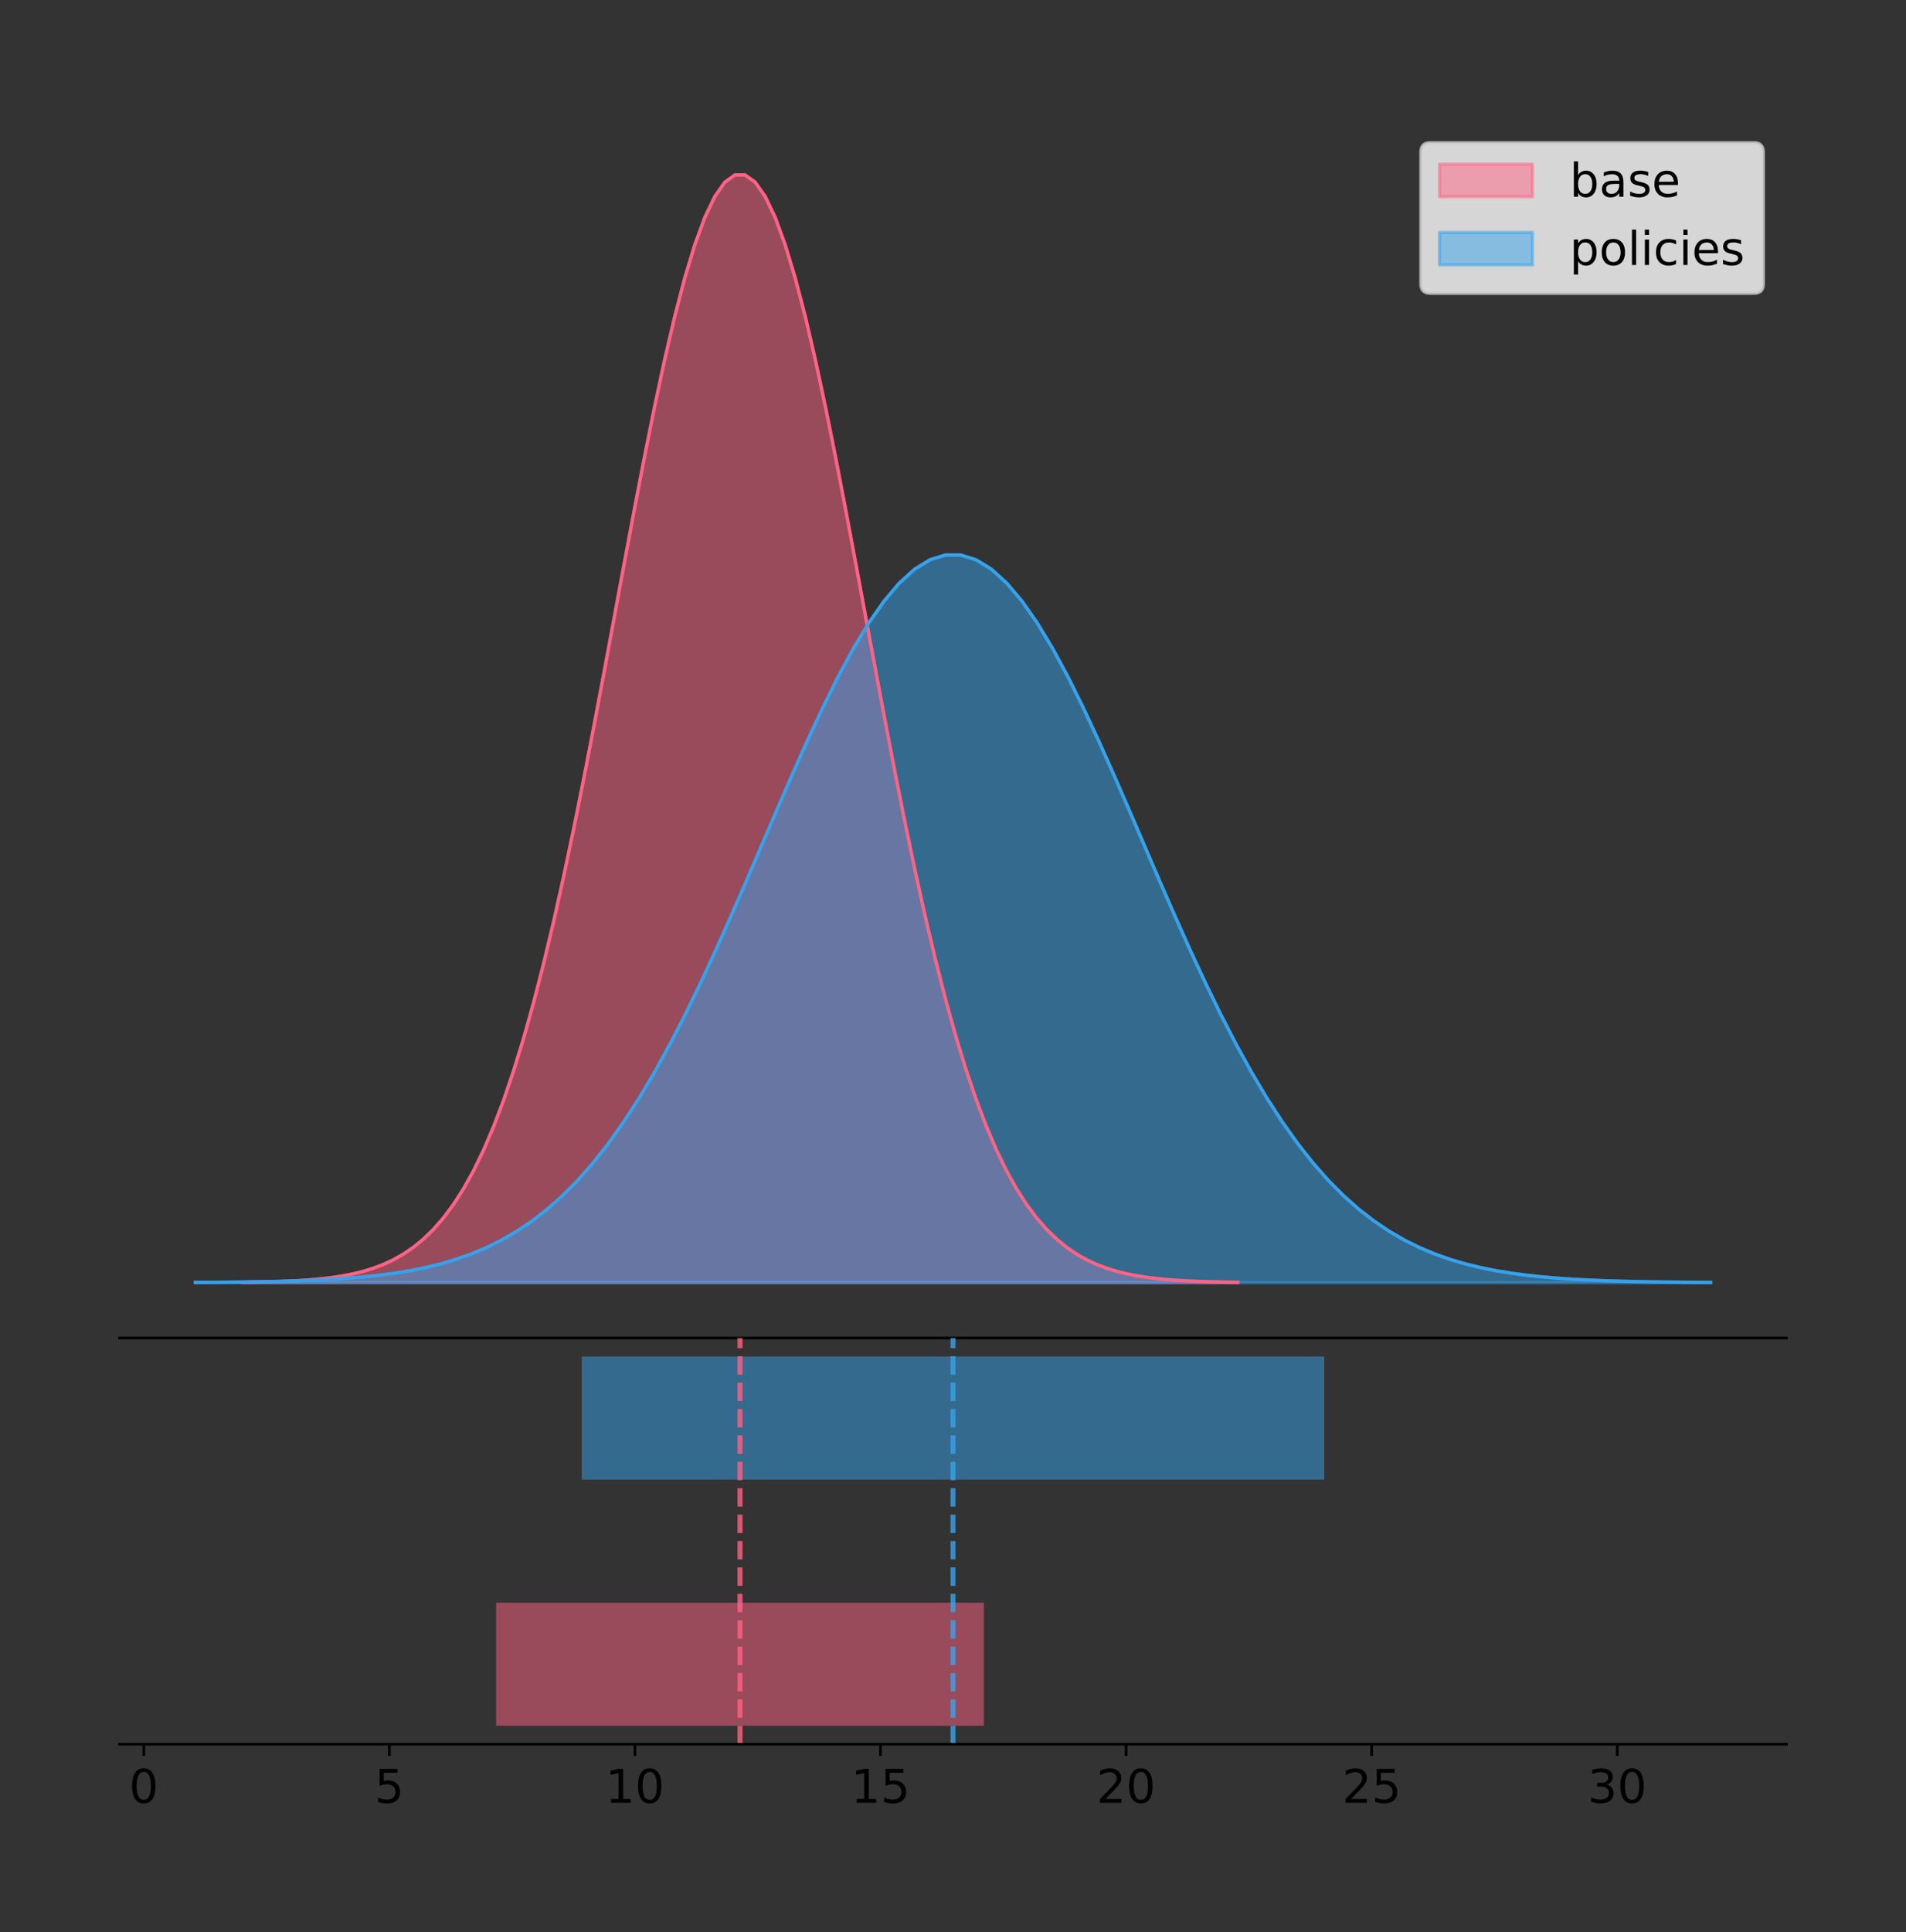 <?xml version="1.0" encoding="utf-8" standalone="no"?>
<!DOCTYPE svg PUBLIC "-//W3C//DTD SVG 1.1//EN"
  "http://www.w3.org/Graphics/SVG/1.1/DTD/svg11.dtd">
<!-- Created with matplotlib (https://matplotlib.org/) -->
<svg height="581.789pt" version="1.1" viewBox="0 0 574.2 581.789" width="574.2pt" xmlns="http://www.w3.org/2000/svg" xmlns:xlink="http://www.w3.org/1999/xlink">
 <rect x="0" y="0" width="574.2" height="581.789" fill="#333333" stroke="none"/>
 <defs>
  <style type="text/css">
*{stroke-linecap:butt;stroke-linejoin:round;}
  </style>
 </defs>
 <g id="figure_1">
  <g id="patch_1">
   <path d="M 0 581.789 
L 574.2 581.789 
L 574.2 0 
L 0 0 
z
" style="fill:none;"/>
  </g>
  <g id="axes_1">
   <g id="patch_2">
    <path d="M 36 402.93 
L 538.2 402.93 
L 538.2 36 
L 36 36 
z
" style="fill:none;"/>
   </g>
   <g id="PolyCollection_1">
    <defs>
     <path d="M 72.985 -195.538 
L 72.985 -195.65 
L 76.014 -195.692 
L 79.043 -195.749 
L 82.072 -195.825 
L 85.102 -195.925 
L 88.131 -196.058 
L 91.16 -196.23 
L 94.189 -196.455 
L 97.219 -196.744 
L 100.248 -197.115 
L 103.277 -197.585 
L 106.306 -198.179 
L 109.335 -198.923 
L 112.365 -199.848 
L 115.394 -200.99 
L 118.423 -202.39 
L 121.452 -204.093 
L 124.482 -206.151 
L 127.511 -208.617 
L 130.54 -211.552 
L 133.569 -215.017 
L 136.598 -219.078 
L 139.628 -223.801 
L 142.657 -229.25 
L 145.686 -235.488 
L 148.715 -242.572 
L 151.744 -250.552 
L 154.774 -259.468 
L 157.803 -269.344 
L 160.832 -280.192 
L 163.861 -292.002 
L 166.891 -304.744 
L 169.92 -318.365 
L 172.949 -332.786 
L 175.978 -347.901 
L 179.007 -363.58 
L 182.037 -379.667 
L 185.066 -395.98 
L 188.095 -412.318 
L 191.124 -428.462 
L 194.153 -444.18 
L 197.183 -459.23 
L 200.212 -473.372 
L 203.241 -486.366 
L 206.27 -497.987 
L 209.3 -508.025 
L 212.329 -516.294 
L 215.358 -522.64 
L 218.387 -526.94 
L 221.416 -529.111 
L 224.446 -529.111 
L 227.475 -526.94 
L 230.504 -522.64 
L 233.533 -516.294 
L 236.563 -508.025 
L 239.592 -497.987 
L 242.621 -486.366 
L 245.65 -473.372 
L 248.679 -459.23 
L 251.709 -444.18 
L 254.738 -428.462 
L 257.767 -412.318 
L 260.796 -395.98 
L 263.825 -379.667 
L 266.855 -363.58 
L 269.884 -347.901 
L 272.913 -332.786 
L 275.942 -318.365 
L 278.972 -304.744 
L 282.001 -292.002 
L 285.03 -280.192 
L 288.059 -269.344 
L 291.088 -259.468 
L 294.118 -250.552 
L 297.147 -242.572 
L 300.176 -235.488 
L 303.205 -229.25 
L 306.235 -223.801 
L 309.264 -219.078 
L 312.293 -215.017 
L 315.322 -211.552 
L 318.351 -208.617 
L 321.381 -206.151 
L 324.41 -204.093 
L 327.439 -202.39 
L 330.468 -200.99 
L 333.497 -199.848 
L 336.527 -198.923 
L 339.556 -198.179 
L 342.585 -197.585 
L 345.614 -197.115 
L 348.644 -196.744 
L 351.673 -196.455 
L 354.702 -196.23 
L 357.731 -196.058 
L 360.76 -195.925 
L 363.79 -195.825 
L 366.819 -195.749 
L 369.848 -195.692 
L 372.877 -195.65 
L 372.877 -195.538 
L 372.877 -195.538 
L 369.848 -195.538 
L 366.819 -195.538 
L 363.79 -195.538 
L 360.76 -195.538 
L 357.731 -195.538 
L 354.702 -195.538 
L 351.673 -195.538 
L 348.644 -195.538 
L 345.614 -195.538 
L 342.585 -195.538 
L 339.556 -195.538 
L 336.527 -195.538 
L 333.497 -195.538 
L 330.468 -195.538 
L 327.439 -195.538 
L 324.41 -195.538 
L 321.381 -195.538 
L 318.351 -195.538 
L 315.322 -195.538 
L 312.293 -195.538 
L 309.264 -195.538 
L 306.235 -195.538 
L 303.205 -195.538 
L 300.176 -195.538 
L 297.147 -195.538 
L 294.118 -195.538 
L 291.088 -195.538 
L 288.059 -195.538 
L 285.03 -195.538 
L 282.001 -195.538 
L 278.972 -195.538 
L 275.942 -195.538 
L 272.913 -195.538 
L 269.884 -195.538 
L 266.855 -195.538 
L 263.825 -195.538 
L 260.796 -195.538 
L 257.767 -195.538 
L 254.738 -195.538 
L 251.709 -195.538 
L 248.679 -195.538 
L 245.65 -195.538 
L 242.621 -195.538 
L 239.592 -195.538 
L 236.563 -195.538 
L 233.533 -195.538 
L 230.504 -195.538 
L 227.475 -195.538 
L 224.446 -195.538 
L 221.416 -195.538 
L 218.387 -195.538 
L 215.358 -195.538 
L 212.329 -195.538 
L 209.3 -195.538 
L 206.27 -195.538 
L 203.241 -195.538 
L 200.212 -195.538 
L 197.183 -195.538 
L 194.153 -195.538 
L 191.124 -195.538 
L 188.095 -195.538 
L 185.066 -195.538 
L 182.037 -195.538 
L 179.007 -195.538 
L 175.978 -195.538 
L 172.949 -195.538 
L 169.92 -195.538 
L 166.891 -195.538 
L 163.861 -195.538 
L 160.832 -195.538 
L 157.803 -195.538 
L 154.774 -195.538 
L 151.744 -195.538 
L 148.715 -195.538 
L 145.686 -195.538 
L 142.657 -195.538 
L 139.628 -195.538 
L 136.598 -195.538 
L 133.569 -195.538 
L 130.54 -195.538 
L 127.511 -195.538 
L 124.482 -195.538 
L 121.452 -195.538 
L 118.423 -195.538 
L 115.394 -195.538 
L 112.365 -195.538 
L 109.335 -195.538 
L 106.306 -195.538 
L 103.277 -195.538 
L 100.248 -195.538 
L 97.219 -195.538 
L 94.189 -195.538 
L 91.16 -195.538 
L 88.131 -195.538 
L 85.102 -195.538 
L 82.072 -195.538 
L 79.043 -195.538 
L 76.014 -195.538 
L 72.985 -195.538 
z
" id="m5bdc529af3" style="stroke:#ff6384;stroke-opacity:0.5;"/>
    </defs>
    <g clip-path="url(#p226ee765fb)">
     <use style="fill:#ff6384;fill-opacity:0.5;stroke:#ff6384;stroke-opacity:0.5;" x="0" xlink:href="#m5bdc529af3" y="581.789"/>
    </g>
   </g>
   <g id="PolyCollection_2">
    <defs>
     <path d="M 58.827 -195.538 
L 58.827 -195.612 
L 63.439 -195.639 
L 68.05 -195.677 
L 72.662 -195.726 
L 77.274 -195.792 
L 81.885 -195.879 
L 86.497 -195.993 
L 91.108 -196.14 
L 95.72 -196.33 
L 100.331 -196.574 
L 104.943 -196.883 
L 109.555 -197.273 
L 114.166 -197.761 
L 118.778 -198.369 
L 123.389 -199.119 
L 128.001 -200.039 
L 132.612 -201.158 
L 137.224 -202.509 
L 141.836 -204.129 
L 146.447 -206.057 
L 151.059 -208.333 
L 155.67 -211.001 
L 160.282 -214.103 
L 164.893 -217.682 
L 169.505 -221.78 
L 174.117 -226.434 
L 178.728 -231.676 
L 183.34 -237.532 
L 187.951 -244.019 
L 192.563 -251.145 
L 197.174 -258.903 
L 201.786 -267.273 
L 206.398 -276.22 
L 211.009 -285.692 
L 215.621 -295.621 
L 220.232 -305.921 
L 224.844 -316.487 
L 229.455 -327.203 
L 234.067 -337.935 
L 238.679 -348.54 
L 243.29 -358.864 
L 247.902 -368.75 
L 252.513 -378.039 
L 257.125 -386.575 
L 261.736 -394.208 
L 266.348 -400.802 
L 270.96 -406.234 
L 275.571 -410.402 
L 280.183 -413.227 
L 284.794 -414.653 
L 289.406 -414.653 
L 294.017 -413.227 
L 298.629 -410.402 
L 303.24 -406.234 
L 307.852 -400.802 
L 312.464 -394.208 
L 317.075 -386.575 
L 321.687 -378.039 
L 326.298 -368.75 
L 330.91 -358.864 
L 335.521 -348.54 
L 340.133 -337.935 
L 344.745 -327.203 
L 349.356 -316.487 
L 353.968 -305.921 
L 358.579 -295.621 
L 363.191 -285.692 
L 367.802 -276.22 
L 372.414 -267.273 
L 377.026 -258.903 
L 381.637 -251.145 
L 386.249 -244.019 
L 390.86 -237.532 
L 395.472 -231.676 
L 400.083 -226.434 
L 404.695 -221.78 
L 409.307 -217.682 
L 413.918 -214.103 
L 418.53 -211.001 
L 423.141 -208.333 
L 427.753 -206.057 
L 432.364 -204.129 
L 436.976 -202.509 
L 441.588 -201.158 
L 446.199 -200.039 
L 450.811 -199.119 
L 455.422 -198.369 
L 460.034 -197.761 
L 464.645 -197.273 
L 469.257 -196.883 
L 473.869 -196.574 
L 478.48 -196.33 
L 483.092 -196.14 
L 487.703 -195.993 
L 492.315 -195.879 
L 496.926 -195.792 
L 501.538 -195.726 
L 506.15 -195.677 
L 510.761 -195.639 
L 515.373 -195.612 
L 515.373 -195.538 
L 515.373 -195.538 
L 510.761 -195.538 
L 506.15 -195.538 
L 501.538 -195.538 
L 496.926 -195.538 
L 492.315 -195.538 
L 487.703 -195.538 
L 483.092 -195.538 
L 478.48 -195.538 
L 473.869 -195.538 
L 469.257 -195.538 
L 464.645 -195.538 
L 460.034 -195.538 
L 455.422 -195.538 
L 450.811 -195.538 
L 446.199 -195.538 
L 441.588 -195.538 
L 436.976 -195.538 
L 432.364 -195.538 
L 427.753 -195.538 
L 423.141 -195.538 
L 418.53 -195.538 
L 413.918 -195.538 
L 409.307 -195.538 
L 404.695 -195.538 
L 400.083 -195.538 
L 395.472 -195.538 
L 390.86 -195.538 
L 386.249 -195.538 
L 381.637 -195.538 
L 377.026 -195.538 
L 372.414 -195.538 
L 367.802 -195.538 
L 363.191 -195.538 
L 358.579 -195.538 
L 353.968 -195.538 
L 349.356 -195.538 
L 344.745 -195.538 
L 340.133 -195.538 
L 335.521 -195.538 
L 330.91 -195.538 
L 326.298 -195.538 
L 321.687 -195.538 
L 317.075 -195.538 
L 312.464 -195.538 
L 307.852 -195.538 
L 303.24 -195.538 
L 298.629 -195.538 
L 294.017 -195.538 
L 289.406 -195.538 
L 284.794 -195.538 
L 280.183 -195.538 
L 275.571 -195.538 
L 270.96 -195.538 
L 266.348 -195.538 
L 261.736 -195.538 
L 257.125 -195.538 
L 252.513 -195.538 
L 247.902 -195.538 
L 243.29 -195.538 
L 238.679 -195.538 
L 234.067 -195.538 
L 229.455 -195.538 
L 224.844 -195.538 
L 220.232 -195.538 
L 215.621 -195.538 
L 211.009 -195.538 
L 206.398 -195.538 
L 201.786 -195.538 
L 197.174 -195.538 
L 192.563 -195.538 
L 187.951 -195.538 
L 183.34 -195.538 
L 178.728 -195.538 
L 174.117 -195.538 
L 169.505 -195.538 
L 164.893 -195.538 
L 160.282 -195.538 
L 155.67 -195.538 
L 151.059 -195.538 
L 146.447 -195.538 
L 141.836 -195.538 
L 137.224 -195.538 
L 132.612 -195.538 
L 128.001 -195.538 
L 123.389 -195.538 
L 118.778 -195.538 
L 114.166 -195.538 
L 109.555 -195.538 
L 104.943 -195.538 
L 100.331 -195.538 
L 95.72 -195.538 
L 91.108 -195.538 
L 86.497 -195.538 
L 81.885 -195.538 
L 77.274 -195.538 
L 72.662 -195.538 
L 68.05 -195.538 
L 63.439 -195.538 
L 58.827 -195.538 
z
" id="m06b29b7358" style="stroke:#36a2eb;stroke-opacity:0.5;"/>
    </defs>
    <g clip-path="url(#p226ee765fb)">
     <use style="fill:#36a2eb;fill-opacity:0.5;stroke:#36a2eb;stroke-opacity:0.5;" x="0" xlink:href="#m06b29b7358" y="581.789"/>
    </g>
   </g>
   <g id="line2d_1">
    <path clip-path="url(#p226ee765fb)" d="M 72.985 386.139 
L 76.014 386.097 
L 79.043 386.04 
L 82.072 385.965 
L 85.102 385.864 
L 88.131 385.732 
L 91.16 385.559 
L 94.189 385.334 
L 97.219 385.045 
L 100.248 384.675 
L 103.277 384.204 
L 106.306 383.61 
L 109.335 382.867 
L 112.365 381.941 
L 115.394 380.799 
L 118.423 379.399 
L 121.452 377.696 
L 124.482 375.639 
L 127.511 373.172 
L 130.54 370.238 
L 133.569 366.772 
L 136.598 362.711 
L 139.628 357.989 
L 142.657 352.539 
L 145.686 346.301 
L 148.715 339.217 
L 151.744 331.237 
L 154.774 322.322 
L 157.803 312.445 
L 160.832 301.597 
L 163.861 289.787 
L 166.891 277.045 
L 169.92 263.424 
L 172.949 249.004 
L 175.978 233.888 
L 179.007 218.209 
L 182.037 202.123 
L 185.066 185.809 
L 188.095 169.471 
L 191.124 153.327 
L 194.153 137.61 
L 197.183 122.559 
L 200.212 108.418 
L 203.241 95.423 
L 206.27 83.803 
L 209.3 73.765 
L 212.329 65.495 
L 215.358 59.15 
L 218.387 54.85 
L 221.416 52.679 
L 224.446 52.679 
L 227.475 54.85 
L 230.504 59.15 
L 233.533 65.495 
L 236.563 73.765 
L 239.592 83.803 
L 242.621 95.423 
L 245.65 108.418 
L 248.679 122.559 
L 251.709 137.61 
L 254.738 153.327 
L 257.767 169.471 
L 260.796 185.809 
L 263.825 202.123 
L 266.855 218.209 
L 269.884 233.888 
L 272.913 249.004 
L 275.942 263.424 
L 278.972 277.045 
L 282.001 289.787 
L 285.03 301.597 
L 288.059 312.445 
L 291.088 322.322 
L 294.118 331.237 
L 297.147 339.217 
L 300.176 346.301 
L 303.205 352.539 
L 306.235 357.989 
L 309.264 362.711 
L 312.293 366.772 
L 315.322 370.238 
L 318.351 373.172 
L 321.381 375.639 
L 324.41 377.696 
L 327.439 379.399 
L 330.468 380.799 
L 333.497 381.941 
L 336.527 382.867 
L 339.556 383.61 
L 342.585 384.204 
L 345.614 384.675 
L 348.644 385.045 
L 351.673 385.334 
L 354.702 385.559 
L 357.731 385.732 
L 360.76 385.864 
L 363.79 385.965 
L 366.819 386.04 
L 369.848 386.097 
L 372.877 386.139 
" style="fill:none;stroke:#ff6384;stroke-linecap:square;"/>
   </g>
   <g id="line2d_2">
    <path clip-path="url(#p226ee765fb)" d="M 58.827 386.178 
L 63.439 386.15 
L 68.05 386.113 
L 72.662 386.063 
L 77.274 385.997 
L 81.885 385.91 
L 86.497 385.796 
L 91.108 385.649 
L 95.72 385.459 
L 100.331 385.216 
L 104.943 384.907 
L 109.555 384.517 
L 114.166 384.028 
L 118.778 383.42 
L 123.389 382.67 
L 128.001 381.75 
L 132.612 380.632 
L 137.224 379.28 
L 141.836 377.66 
L 146.447 375.732 
L 151.059 373.456 
L 155.67 370.789 
L 160.282 367.686 
L 164.893 364.107 
L 169.505 360.009 
L 174.117 355.356 
L 178.728 350.114 
L 183.34 344.258 
L 187.951 337.77 
L 192.563 330.644 
L 197.174 322.887 
L 201.786 314.517 
L 206.398 305.569 
L 211.009 296.097 
L 215.621 286.168 
L 220.232 275.869 
L 224.844 265.302 
L 229.455 254.586 
L 234.067 243.854 
L 238.679 233.25 
L 243.29 222.925 
L 247.902 213.039 
L 252.513 203.75 
L 257.125 195.214 
L 261.736 187.581 
L 266.348 180.987 
L 270.96 175.555 
L 275.571 171.387 
L 280.183 168.563 
L 284.794 167.136 
L 289.406 167.136 
L 294.017 168.563 
L 298.629 171.387 
L 303.24 175.555 
L 307.852 180.987 
L 312.464 187.581 
L 317.075 195.214 
L 321.687 203.75 
L 326.298 213.039 
L 330.91 222.925 
L 335.521 233.25 
L 340.133 243.854 
L 344.745 254.586 
L 349.356 265.302 
L 353.968 275.869 
L 358.579 286.168 
L 363.191 296.097 
L 367.802 305.569 
L 372.414 314.517 
L 377.026 322.887 
L 381.637 330.644 
L 386.249 337.77 
L 390.86 344.258 
L 395.472 350.114 
L 400.083 355.356 
L 404.695 360.009 
L 409.307 364.107 
L 413.918 367.686 
L 418.53 370.789 
L 423.141 373.456 
L 427.753 375.732 
L 432.364 377.66 
L 436.976 379.28 
L 441.588 380.632 
L 446.199 381.75 
L 450.811 382.67 
L 455.422 383.42 
L 460.034 384.028 
L 464.645 384.517 
L 469.257 384.907 
L 473.869 385.216 
L 478.48 385.459 
L 483.092 385.649 
L 487.703 385.796 
L 492.315 385.91 
L 496.926 385.997 
L 501.538 386.063 
L 506.15 386.113 
L 510.761 386.15 
L 515.373 386.178 
" style="fill:none;stroke:#36a2eb;stroke-linecap:square;"/>
   </g>
   <g id="patch_3">
    <path d="M 36 402.93 
L 538.2 402.93 
" style="fill:none;stroke:#000000;stroke-linecap:square;stroke-linejoin:miter;stroke-width:0.8;"/>
   </g>
   <g id="legend_1">
    <g id="patch_4">
     <path d="M 430.873 88.299 
L 528.4 88.299 
Q 531.2 88.299 531.2 85.499 
L 531.2 45.8 
Q 531.2 43 528.4 43 
L 430.873 43 
Q 428.072 43 428.072 45.8 
L 428.072 85.499 
Q 428.072 88.299 430.873 88.299 
z
" style="fill:#ffffff;opacity:0.8;stroke:#cccccc;stroke-linejoin:miter;"/>
    </g>
    <g id="patch_5">
     <path d="M 433.673 59.238 
L 461.673 59.238 
L 461.673 49.438 
L 433.673 49.438 
z
" style="fill:#ff6384;opacity:0.5;stroke:#ff6384;stroke-linejoin:miter;"/>
    </g>
    <g id="text_1">
     <!-- base -->
     <defs>
      <path d="M 48.688 27.297 
Q 48.688 37.203 44.609 42.844 
Q 40.531 48.484 33.406 48.484 
Q 26.266 48.484 22.188 42.844 
Q 18.109 37.203 18.109 27.297 
Q 18.109 17.391 22.188 11.75 
Q 26.266 6.109 33.406 6.109 
Q 40.531 6.109 44.609 11.75 
Q 48.688 17.391 48.688 27.297 
z
M 18.109 46.391 
Q 20.953 51.266 25.266 53.625 
Q 29.594 56 35.594 56 
Q 45.562 56 51.781 48.094 
Q 58.016 40.188 58.016 27.297 
Q 58.016 14.406 51.781 6.484 
Q 45.562 -1.422 35.594 -1.422 
Q 29.594 -1.422 25.266 0.953 
Q 20.953 3.328 18.109 8.203 
L 18.109 0 
L 9.078 0 
L 9.078 75.984 
L 18.109 75.984 
z
" id="DejaVuSans-98"/>
      <path d="M 34.281 27.484 
Q 23.391 27.484 19.188 25 
Q 14.984 22.516 14.984 16.5 
Q 14.984 11.719 18.141 8.906 
Q 21.297 6.109 26.703 6.109 
Q 34.188 6.109 38.703 11.406 
Q 43.219 16.703 43.219 25.484 
L 43.219 27.484 
z
M 52.203 31.203 
L 52.203 0 
L 43.219 0 
L 43.219 8.297 
Q 40.141 3.328 35.547 0.953 
Q 30.953 -1.422 24.312 -1.422 
Q 15.922 -1.422 10.953 3.297 
Q 6 8.016 6 15.922 
Q 6 25.141 12.172 29.828 
Q 18.359 34.516 30.609 34.516 
L 43.219 34.516 
L 43.219 35.406 
Q 43.219 41.609 39.141 45 
Q 35.062 48.391 27.688 48.391 
Q 23 48.391 18.547 47.266 
Q 14.109 46.141 10.016 43.891 
L 10.016 52.203 
Q 14.938 54.109 19.578 55.047 
Q 24.219 56 28.609 56 
Q 40.484 56 46.344 49.844 
Q 52.203 43.703 52.203 31.203 
z
" id="DejaVuSans-97"/>
      <path d="M 44.281 53.078 
L 44.281 44.578 
Q 40.484 46.531 36.375 47.5 
Q 32.281 48.484 27.875 48.484 
Q 21.188 48.484 17.844 46.438 
Q 14.5 44.391 14.5 40.281 
Q 14.5 37.156 16.891 35.375 
Q 19.281 33.594 26.516 31.984 
L 29.594 31.297 
Q 39.156 29.25 43.188 25.516 
Q 47.219 21.781 47.219 15.094 
Q 47.219 7.469 41.188 3.016 
Q 35.156 -1.422 24.609 -1.422 
Q 20.219 -1.422 15.453 -0.562 
Q 10.688 0.297 5.422 2 
L 5.422 11.281 
Q 10.406 8.688 15.234 7.391 
Q 20.062 6.109 24.812 6.109 
Q 31.156 6.109 34.562 8.281 
Q 37.984 10.453 37.984 14.406 
Q 37.984 18.062 35.516 20.016 
Q 33.062 21.969 24.703 23.781 
L 21.578 24.516 
Q 13.234 26.266 9.516 29.906 
Q 5.812 33.547 5.812 39.891 
Q 5.812 47.609 11.281 51.797 
Q 16.75 56 26.812 56 
Q 31.781 56 36.172 55.266 
Q 40.578 54.547 44.281 53.078 
z
" id="DejaVuSans-115"/>
      <path d="M 56.203 29.594 
L 56.203 25.203 
L 14.891 25.203 
Q 15.484 15.922 20.484 11.062 
Q 25.484 6.203 34.422 6.203 
Q 39.594 6.203 44.453 7.469 
Q 49.312 8.734 54.109 11.281 
L 54.109 2.781 
Q 49.266 0.734 44.188 -0.344 
Q 39.109 -1.422 33.891 -1.422 
Q 20.797 -1.422 13.156 6.188 
Q 5.516 13.812 5.516 26.812 
Q 5.516 40.234 12.766 48.109 
Q 20.016 56 32.328 56 
Q 43.359 56 49.781 48.891 
Q 56.203 41.797 56.203 29.594 
z
M 47.219 32.234 
Q 47.125 39.594 43.094 43.984 
Q 39.062 48.391 32.422 48.391 
Q 24.906 48.391 20.391 44.141 
Q 15.875 39.891 15.188 32.172 
z
" id="DejaVuSans-101"/>
     </defs>
     <g transform="translate(472.873 59.238)scale(0.14 -0.14)">
      <use xlink:href="#DejaVuSans-98"/>
      <use x="63.477" xlink:href="#DejaVuSans-97"/>
      <use x="124.756" xlink:href="#DejaVuSans-115"/>
      <use x="176.855" xlink:href="#DejaVuSans-101"/>
     </g>
    </g>
    <g id="patch_6">
     <path d="M 433.673 79.787 
L 461.673 79.787 
L 461.673 69.987 
L 433.673 69.987 
z
" style="fill:#36a2eb;opacity:0.5;stroke:#36a2eb;stroke-linejoin:miter;"/>
    </g>
    <g id="text_2">
     <!-- policies -->
     <defs>
      <path d="M 18.109 8.203 
L 18.109 -20.797 
L 9.078 -20.797 
L 9.078 54.688 
L 18.109 54.688 
L 18.109 46.391 
Q 20.953 51.266 25.266 53.625 
Q 29.594 56 35.594 56 
Q 45.562 56 51.781 48.094 
Q 58.016 40.188 58.016 27.297 
Q 58.016 14.406 51.781 6.484 
Q 45.562 -1.422 35.594 -1.422 
Q 29.594 -1.422 25.266 0.953 
Q 20.953 3.328 18.109 8.203 
z
M 48.688 27.297 
Q 48.688 37.203 44.609 42.844 
Q 40.531 48.484 33.406 48.484 
Q 26.266 48.484 22.188 42.844 
Q 18.109 37.203 18.109 27.297 
Q 18.109 17.391 22.188 11.75 
Q 26.266 6.109 33.406 6.109 
Q 40.531 6.109 44.609 11.75 
Q 48.688 17.391 48.688 27.297 
z
" id="DejaVuSans-112"/>
      <path d="M 30.609 48.391 
Q 23.391 48.391 19.188 42.75 
Q 14.984 37.109 14.984 27.297 
Q 14.984 17.484 19.156 11.844 
Q 23.344 6.203 30.609 6.203 
Q 37.797 6.203 41.984 11.859 
Q 46.188 17.531 46.188 27.297 
Q 46.188 37.016 41.984 42.703 
Q 37.797 48.391 30.609 48.391 
z
M 30.609 56 
Q 42.328 56 49.016 48.375 
Q 55.719 40.766 55.719 27.297 
Q 55.719 13.875 49.016 6.219 
Q 42.328 -1.422 30.609 -1.422 
Q 18.844 -1.422 12.172 6.219 
Q 5.516 13.875 5.516 27.297 
Q 5.516 40.766 12.172 48.375 
Q 18.844 56 30.609 56 
z
" id="DejaVuSans-111"/>
      <path d="M 9.422 75.984 
L 18.406 75.984 
L 18.406 0 
L 9.422 0 
z
" id="DejaVuSans-108"/>
      <path d="M 9.422 54.688 
L 18.406 54.688 
L 18.406 0 
L 9.422 0 
z
M 9.422 75.984 
L 18.406 75.984 
L 18.406 64.594 
L 9.422 64.594 
z
" id="DejaVuSans-105"/>
      <path d="M 48.781 52.594 
L 48.781 44.188 
Q 44.969 46.297 41.141 47.344 
Q 37.312 48.391 33.406 48.391 
Q 24.656 48.391 19.812 42.844 
Q 14.984 37.312 14.984 27.297 
Q 14.984 17.281 19.812 11.734 
Q 24.656 6.203 33.406 6.203 
Q 37.312 6.203 41.141 7.25 
Q 44.969 8.297 48.781 10.406 
L 48.781 2.094 
Q 45.016 0.344 40.984 -0.531 
Q 36.969 -1.422 32.422 -1.422 
Q 20.062 -1.422 12.781 6.344 
Q 5.516 14.109 5.516 27.297 
Q 5.516 40.672 12.859 48.328 
Q 20.219 56 33.016 56 
Q 37.156 56 41.109 55.141 
Q 45.062 54.297 48.781 52.594 
z
" id="DejaVuSans-99"/>
     </defs>
     <g transform="translate(472.873 79.787)scale(0.14 -0.14)">
      <use xlink:href="#DejaVuSans-112"/>
      <use x="63.477" xlink:href="#DejaVuSans-111"/>
      <use x="124.658" xlink:href="#DejaVuSans-108"/>
      <use x="152.441" xlink:href="#DejaVuSans-105"/>
      <use x="180.225" xlink:href="#DejaVuSans-99"/>
      <use x="235.205" xlink:href="#DejaVuSans-105"/>
      <use x="262.988" xlink:href="#DejaVuSans-101"/>
      <use x="324.512" xlink:href="#DejaVuSans-115"/>
     </g>
    </g>
   </g>
  </g>
  <g id="axes_2">
   <g id="patch_7">
    <path d="M 36 525.24 
L 538.2 525.24 
L 538.2 402.93 
L 36 402.93 
z
" style="fill:none;"/>
   </g>
   <g id="patch_8">
    <path clip-path="url(#pbc44720d07)" d="M 149.457 519.68 
L 296.405 519.68 
L 296.405 482.617 
L 149.457 482.617 
z
" style="fill:#ff6384;opacity:0.5;"/>
   </g>
   <g id="patch_9">
    <path clip-path="url(#pbc44720d07)" d="M 175.246 445.553 
L 398.954 445.553 
L 398.954 408.49 
L 175.246 408.49 
z
" style="fill:#36a2eb;opacity:0.5;"/>
   </g>
   <g id="matplotlib.axis_1">
    <g id="xtick_1">
     <g id="line2d_3">
      <defs>
       <path d="M 0 0 
L 0 3.5 
" id="m8aa16f3270" style="stroke:#000000;stroke-width:0.8;"/>
      </defs>
      <g>
       <use style="stroke:#000000;stroke-width:0.8;" x="43.314" xlink:href="#m8aa16f3270" y="525.24"/>
      </g>
     </g>
     <g id="text_3">
      <!-- 0 -->
      <defs>
       <path d="M 31.781 66.406 
Q 24.172 66.406 20.328 58.906 
Q 16.5 51.422 16.5 36.375 
Q 16.5 21.391 20.328 13.891 
Q 24.172 6.391 31.781 6.391 
Q 39.453 6.391 43.281 13.891 
Q 47.125 21.391 47.125 36.375 
Q 47.125 51.422 43.281 58.906 
Q 39.453 66.406 31.781 66.406 
z
M 31.781 74.219 
Q 44.047 74.219 50.516 64.516 
Q 56.984 54.828 56.984 36.375 
Q 56.984 17.969 50.516 8.266 
Q 44.047 -1.422 31.781 -1.422 
Q 19.531 -1.422 13.062 8.266 
Q 6.594 17.969 6.594 36.375 
Q 6.594 54.828 13.062 64.516 
Q 19.531 74.219 31.781 74.219 
z
" id="DejaVuSans-48"/>
      </defs>
      <g transform="translate(38.86 542.878)scale(0.14 -0.14)">
       <use xlink:href="#DejaVuSans-48"/>
      </g>
     </g>
    </g>
    <g id="xtick_2">
     <g id="line2d_4">
      <g>
       <use style="stroke:#000000;stroke-width:0.8;" x="117.297" xlink:href="#m8aa16f3270" y="525.24"/>
      </g>
     </g>
     <g id="text_4">
      <!-- 5 -->
      <defs>
       <path d="M 10.797 72.906 
L 49.516 72.906 
L 49.516 64.594 
L 19.828 64.594 
L 19.828 46.734 
Q 21.969 47.469 24.109 47.828 
Q 26.266 48.188 28.422 48.188 
Q 40.625 48.188 47.75 41.5 
Q 54.891 34.812 54.891 23.391 
Q 54.891 11.625 47.562 5.094 
Q 40.234 -1.422 26.906 -1.422 
Q 22.312 -1.422 17.547 -0.641 
Q 12.797 0.141 7.719 1.703 
L 7.719 11.625 
Q 12.109 9.234 16.797 8.062 
Q 21.484 6.891 26.703 6.891 
Q 35.156 6.891 40.078 11.328 
Q 45.016 15.766 45.016 23.391 
Q 45.016 31 40.078 35.438 
Q 35.156 39.891 26.703 39.891 
Q 22.75 39.891 18.812 39.016 
Q 14.891 38.141 10.797 36.281 
z
" id="DejaVuSans-53"/>
      </defs>
      <g transform="translate(112.843 542.878)scale(0.14 -0.14)">
       <use xlink:href="#DejaVuSans-53"/>
      </g>
     </g>
    </g>
    <g id="xtick_3">
     <g id="line2d_5">
      <g>
       <use style="stroke:#000000;stroke-width:0.8;" x="191.281" xlink:href="#m8aa16f3270" y="525.24"/>
      </g>
     </g>
     <g id="text_5">
      <!-- 10 -->
      <defs>
       <path d="M 12.406 8.297 
L 28.516 8.297 
L 28.516 63.922 
L 10.984 60.406 
L 10.984 69.391 
L 28.422 72.906 
L 38.281 72.906 
L 38.281 8.297 
L 54.391 8.297 
L 54.391 0 
L 12.406 0 
z
" id="DejaVuSans-49"/>
      </defs>
      <g transform="translate(182.373 542.878)scale(0.14 -0.14)">
       <use xlink:href="#DejaVuSans-49"/>
       <use x="63.623" xlink:href="#DejaVuSans-48"/>
      </g>
     </g>
    </g>
    <g id="xtick_4">
     <g id="line2d_6">
      <g>
       <use style="stroke:#000000;stroke-width:0.8;" x="265.264" xlink:href="#m8aa16f3270" y="525.24"/>
      </g>
     </g>
     <g id="text_6">
      <!-- 15 -->
      <g transform="translate(256.357 542.878)scale(0.14 -0.14)">
       <use xlink:href="#DejaVuSans-49"/>
       <use x="63.623" xlink:href="#DejaVuSans-53"/>
      </g>
     </g>
    </g>
    <g id="xtick_5">
     <g id="line2d_7">
      <g>
       <use style="stroke:#000000;stroke-width:0.8;" x="339.248" xlink:href="#m8aa16f3270" y="525.24"/>
      </g>
     </g>
     <g id="text_7">
      <!-- 20 -->
      <defs>
       <path d="M 19.188 8.297 
L 53.609 8.297 
L 53.609 0 
L 7.328 0 
L 7.328 8.297 
Q 12.938 14.109 22.625 23.891 
Q 32.328 33.688 34.812 36.531 
Q 39.547 41.844 41.422 45.531 
Q 43.312 49.219 43.312 52.781 
Q 43.312 58.594 39.234 62.25 
Q 35.156 65.922 28.609 65.922 
Q 23.969 65.922 18.812 64.312 
Q 13.672 62.703 7.812 59.422 
L 7.812 69.391 
Q 13.766 71.781 18.938 73 
Q 24.125 74.219 28.422 74.219 
Q 39.75 74.219 46.484 68.547 
Q 53.219 62.891 53.219 53.422 
Q 53.219 48.922 51.531 44.891 
Q 49.859 40.875 45.406 35.406 
Q 44.188 33.984 37.641 27.219 
Q 31.109 20.453 19.188 8.297 
z
" id="DejaVuSans-50"/>
      </defs>
      <g transform="translate(330.341 542.878)scale(0.14 -0.14)">
       <use xlink:href="#DejaVuSans-50"/>
       <use x="63.623" xlink:href="#DejaVuSans-48"/>
      </g>
     </g>
    </g>
    <g id="xtick_6">
     <g id="line2d_8">
      <g>
       <use style="stroke:#000000;stroke-width:0.8;" x="413.232" xlink:href="#m8aa16f3270" y="525.24"/>
      </g>
     </g>
     <g id="text_8">
      <!-- 25 -->
      <g transform="translate(404.324 542.878)scale(0.14 -0.14)">
       <use xlink:href="#DejaVuSans-50"/>
       <use x="63.623" xlink:href="#DejaVuSans-53"/>
      </g>
     </g>
    </g>
    <g id="xtick_7">
     <g id="line2d_9">
      <g>
       <use style="stroke:#000000;stroke-width:0.8;" x="487.215" xlink:href="#m8aa16f3270" y="525.24"/>
      </g>
     </g>
     <g id="text_9">
      <!-- 30 -->
      <defs>
       <path d="M 40.578 39.312 
Q 47.656 37.797 51.625 33 
Q 55.609 28.219 55.609 21.188 
Q 55.609 10.406 48.188 4.484 
Q 40.766 -1.422 27.094 -1.422 
Q 22.516 -1.422 17.656 -0.516 
Q 12.797 0.391 7.625 2.203 
L 7.625 11.719 
Q 11.719 9.328 16.594 8.109 
Q 21.484 6.891 26.812 6.891 
Q 36.078 6.891 40.938 10.547 
Q 45.797 14.203 45.797 21.188 
Q 45.797 27.641 41.281 31.266 
Q 36.766 34.906 28.719 34.906 
L 20.219 34.906 
L 20.219 43.016 
L 29.109 43.016 
Q 36.375 43.016 40.234 45.922 
Q 44.094 48.828 44.094 54.297 
Q 44.094 59.906 40.109 62.906 
Q 36.141 65.922 28.719 65.922 
Q 24.656 65.922 20.016 65.031 
Q 15.375 64.156 9.812 62.312 
L 9.812 71.094 
Q 15.438 72.656 20.344 73.438 
Q 25.25 74.219 29.594 74.219 
Q 40.828 74.219 47.359 69.109 
Q 53.906 64.016 53.906 55.328 
Q 53.906 49.266 50.438 45.094 
Q 46.969 40.922 40.578 39.312 
z
" id="DejaVuSans-51"/>
      </defs>
      <g transform="translate(478.308 542.878)scale(0.14 -0.14)">
       <use xlink:href="#DejaVuSans-51"/>
       <use x="63.623" xlink:href="#DejaVuSans-48"/>
      </g>
     </g>
    </g>
   </g>
   <g id="line2d_10">
    <path clip-path="url(#pbc44720d07)" d="M 222.931 525.24 
L 222.931 402.93 
" style="fill:none;stroke:#ff6384;stroke-dasharray:5.55,2.4;stroke-dashoffset:0;stroke-opacity:0.8;stroke-width:1.5;"/>
   </g>
   <g id="line2d_11">
    <path clip-path="url(#pbc44720d07)" d="M 287.1 525.24 
L 287.1 402.93 
" style="fill:none;stroke:#36a2eb;stroke-dasharray:5.55,2.4;stroke-dashoffset:0;stroke-opacity:0.8;stroke-width:1.5;"/>
   </g>
   <g id="patch_10">
    <path d="M 36 525.24 
L 538.2 525.24 
" style="fill:none;stroke:#000000;stroke-linecap:square;stroke-linejoin:miter;stroke-width:0.8;"/>
   </g>
  </g>
 </g>
 <defs>
  <clipPath id="p226ee765fb">
   <rect height="366.93" width="502.2" x="36" y="36"/>
  </clipPath>
  <clipPath id="pbc44720d07">
   <rect height="122.31" width="502.2" x="36" y="402.93"/>
  </clipPath>
 </defs>
</svg>
